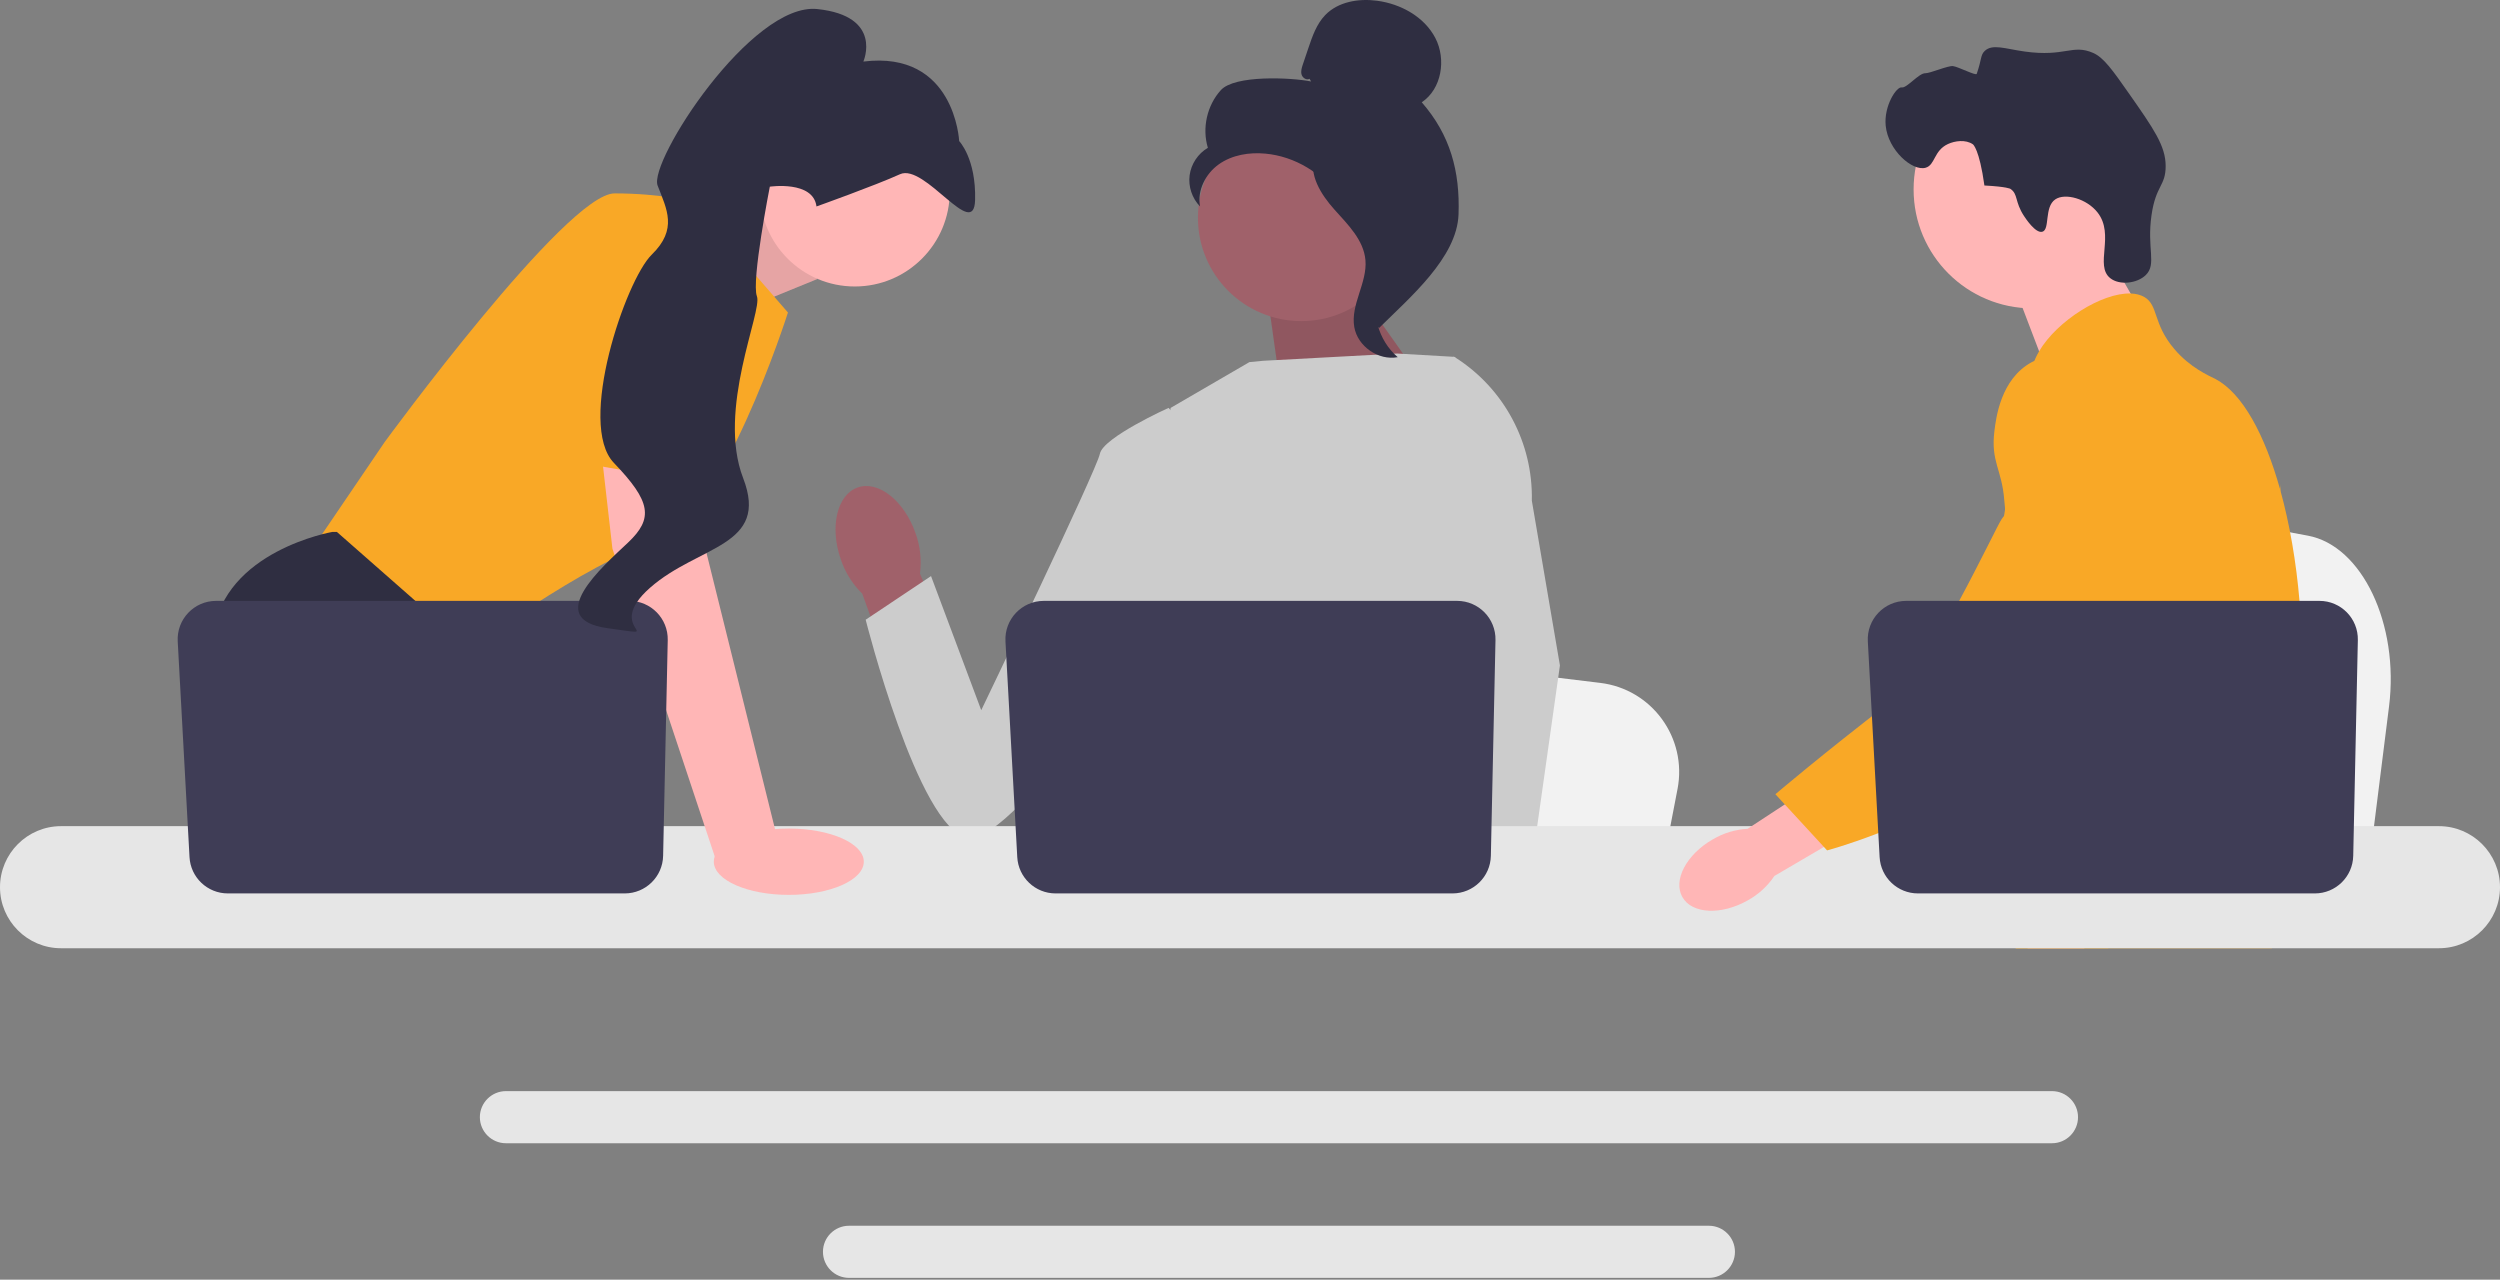 <svg width="379" height="194" viewBox="0 0 379 194" fill="none" xmlns="http://www.w3.org/2000/svg">
<rect x="0" y="0" width="379" height="194" fill="#808080" stroke="none"/>
<g clip-path="url(#clip0_53_2)">
<path d="M362.178 107.102L360.99 116.556L358.044 140.037H298.85C299.312 134.774 299.944 127.199 300.619 119.021C300.685 118.204 300.755 117.383 300.822 116.556C302.515 95.999 304.367 72.737 304.367 72.737L312.149 74.187L327.248 76.995L333.4 78.138L349.876 81.206C358.09 82.732 363.741 94.626 362.178 107.102Z" fill="#F2F2F2"/>
<path d="M317.402 34.698L324.681 47.436L310.69 57.352L304.722 41.694L317.402 34.698Z" fill="#FFB6B6"/>
<path d="M308.135 46.749C318.095 46.749 326.169 38.675 326.169 28.715C326.169 18.756 318.095 10.682 308.135 10.682C298.176 10.682 290.102 18.756 290.102 28.715C290.102 38.675 298.176 46.749 308.135 46.749Z" fill="#FFB6B6"/>
<path d="M306.84 32.747C305.409 30.568 305.971 29.428 304.772 28.627C304.772 28.627 304.289 28.305 300.837 28.121C300.064 22.558 299.099 21.883 299.099 21.883C297.987 21.106 296.337 21.358 295.31 21.834C293.138 22.84 293.39 25.012 291.928 25.428C289.908 26.003 286.233 22.765 285.871 19.058C285.576 16.035 287.524 13.098 288.297 13.253C289.063 13.407 290.897 11.066 291.887 11.102C292.563 11.127 295.327 9.926 296.07 10.02C296.882 10.122 299.559 11.519 299.67 11.2C300.445 8.982 300.217 8.367 300.875 7.732C302.04 6.608 303.947 7.391 306.938 7.811C313.092 8.676 314.166 6.647 317.319 8.022C318.912 8.717 320.245 10.591 322.846 14.31C326.484 19.511 328.303 22.111 328.314 25.144C328.326 28.237 326.828 28.041 326.17 32.62C325.438 37.718 326.994 40.048 325.294 41.704C323.98 42.984 321.31 43.288 319.907 42.165C317.504 40.242 320.648 35.601 317.99 32.21C316.358 30.129 313.076 29.203 311.573 30.232C309.873 31.395 310.809 34.809 309.614 35.133C308.59 35.41 307.09 33.127 306.84 32.747Z" fill="#2F2E41"/>
<path d="M348.848 103.772C348.345 112.373 346.347 115.088 345.648 125.245C345.495 127.475 345.403 130.063 345.403 133.15C345.403 133.937 345.407 134.698 345.407 135.441C345.407 137.024 345.377 138.519 345.193 140.037C345.053 141.248 344.813 142.468 344.415 143.753H305.575C305.571 143.744 305.571 143.736 305.566 143.727C305.339 142.739 305.195 141.794 305.086 140.889C305.051 140.601 305.02 140.316 304.994 140.037C304.959 139.709 304.928 139.385 304.898 139.066C304.779 137.794 304.662 136.591 304.381 135.441C304.006 133.854 303.323 132.359 301.924 130.916C301.352 130.326 300.779 129.867 300.219 129.464C300.11 129.39 300.005 129.316 299.896 129.241C298.348 128.179 296.883 127.414 295.615 125.245C295.593 125.214 295.576 125.179 295.558 125.149C295.34 124.768 294.771 123.771 294.36 122.442C293.927 121.061 293.665 119.325 294.137 117.55C295.261 113.343 299.423 112.924 302.825 108.674C303.192 108.215 303.555 107.707 303.901 107.143C305.44 104.642 305.855 102.439 306.345 99.82C306.423 99.395 306.493 98.976 306.55 98.569C306.594 98.263 306.633 97.961 306.664 97.664C306.935 95.167 306.804 93.016 306.485 91.093C305.444 84.792 302.375 80.892 304.543 75.238C305.226 73.463 306.192 72.13 307.167 70.988C309.23 68.57 311.351 67.001 310.984 63.879C310.612 60.731 308.225 60.298 307.958 57.548C307.823 56.157 308.277 54.693 309.13 53.254V53.25C311.858 48.619 318.671 44.356 322.999 44.492C323.799 44.514 324.508 44.693 325.098 45.038C327.236 46.298 326.344 49.048 329.619 52.904C332.054 55.768 334.809 56.914 335.854 57.456C339.994 59.616 343.361 65.987 345.648 74.132C345.665 74.193 345.683 74.254 345.7 74.32C347.113 79.423 348.11 85.216 348.604 91.093C348.813 93.58 348.936 96.081 348.962 98.556C348.984 100.532 348.94 102.246 348.848 103.772Z" fill="#F9A826"/>
<path d="M319.764 133.238L318.972 135.441L318.474 136.823L317.319 140.037L315.981 143.753H307.381L308.824 140.037L309.493 138.305L310.603 135.441L312.466 130.632L319.764 133.238Z" fill="#FFB6B6"/>
<path d="M345.784 73.38C345.762 73.665 345.731 73.979 345.7 74.32C345.36 77.792 344.555 84.005 343.379 91.093C342.758 94.831 342.032 98.814 341.214 102.771C339.457 111.31 337.271 119.719 334.8 125.245C334.359 126.242 333.904 127.143 333.44 127.939C333.086 128.546 332.714 129.145 332.325 129.736C331.066 131.673 329.654 133.509 328.189 135.223C328.132 135.297 328.067 135.367 328.001 135.442C327.765 135.721 327.52 135.997 327.275 136.272C326.077 137.623 324.853 138.882 323.668 140.037C322.225 141.445 320.835 142.691 319.589 143.753H305.623L305.567 143.727L303.555 142.835C303.555 142.835 304.128 142.162 305.086 140.889C305.283 140.631 305.492 140.347 305.72 140.037C305.999 139.656 306.301 139.237 306.625 138.782C307.298 137.829 308.063 136.709 308.885 135.442C310.477 132.989 312.291 129.972 314.123 126.478C314.333 126.072 314.547 125.661 314.762 125.245C314.766 125.232 314.775 125.219 314.779 125.206C315.142 124.497 315.501 123.767 315.859 123.024C318.898 116.701 319.768 111.455 320.018 109.754C320.367 107.349 320.852 103.987 320.721 100.288C320.634 97.848 320.28 95.268 319.436 92.706V92.702C319.261 92.164 319.064 91.626 318.841 91.093C318.443 90.135 317.971 89.191 317.411 88.259C314.941 84.158 312.934 83.988 311.338 79.519C310.866 78.194 309.795 75.204 310.122 72.047V72.042C310.162 71.653 310.228 71.26 310.315 70.866V70.862C310.337 70.752 310.368 70.639 310.398 70.53C310.647 69.563 311.058 68.606 311.684 67.696C312.903 65.93 314.569 64.88 316.06 64.255L316.065 64.251C317.787 63.534 319.274 63.381 319.563 63.355C325.95 62.786 330.904 68.155 333.611 71.089C334.656 72.222 335.614 73.171 336.488 73.944C343.296 80.022 345.163 76.139 345.648 74.132C345.722 73.822 345.762 73.555 345.784 73.38Z" fill="#F9A826"/>
<path d="M345.805 73.153C345.805 73.175 345.801 73.249 345.783 73.372C345.792 73.306 345.797 73.24 345.801 73.179C345.801 73.166 345.801 73.157 345.805 73.153Z" fill="#F9A826"/>
<path d="M311.08 165.414H76.7C74.522 165.414 72.747 167.185 72.747 169.362C72.747 171.544 74.522 173.315 76.7 173.315H311.08C313.257 173.315 315.028 171.544 315.028 169.362C315.028 167.185 313.257 165.414 311.08 165.414Z" fill="#E6E6E6"/>
<path d="M259.067 185.824H128.709C126.532 185.824 124.761 187.595 124.761 189.772C124.761 191.95 126.532 193.725 128.709 193.725H259.067C261.244 193.725 263.019 191.95 263.019 189.772C263.019 187.595 261.244 185.824 259.067 185.824Z" fill="#E6E6E6"/>
<path d="M102.781 35.536L117.552 29.32L123.888 42.308L108.365 48.644L102.781 35.536Z" fill="#FFB6B6"/>
<path opacity="0.1" d="M102.781 35.536L117.552 29.32L123.888 42.308L108.365 48.644L102.781 35.536Z" fill="black"/>
<path d="M104.881 30.587L119.453 47.377C119.453 47.377 109.316 79.372 99.178 82.223C89.041 85.074 70.351 99.013 70.351 99.013L46.908 83.807L58.313 67.017C58.313 67.017 85.873 29.32 93.159 29.32C100.445 29.32 104.881 30.587 104.881 30.587Z" fill="#F9A826"/>
<path d="M85.192 140.037H51.271L49.126 137.17L40.37 125.465L38.355 122.772C38.355 122.772 30.752 108.833 32.336 96.162C33.92 83.49 50.393 80.639 50.393 80.639H51.071L71.238 98.361L70.034 114.852L76.42 125.465L85.192 140.037Z" fill="#2F2E41"/>
<path d="M58.218 140.037H49.126V126.573L58.218 140.037Z" fill="#2F2E41"/>
<path d="M254.316 119.598L253.185 125.465L250.378 140.037H193.993C194.433 136.771 195.035 132.07 195.678 126.995C195.742 126.488 195.808 125.978 195.871 125.465C197.484 112.707 199.248 98.272 199.248 98.272L206.661 99.171L221.043 100.914L226.904 101.623L242.598 103.527C250.422 104.474 255.804 111.855 254.316 119.598Z" fill="#F2F2F2"/>
<path d="M334.111 140.037H303.528C303.994 139.489 304.257 139.172 304.257 139.172L313.425 137.658L332.315 134.541C332.315 134.541 333.176 136.768 334.111 140.037Z" fill="#2F2E41"/>
<path d="M204.388 41.872L217.688 60.681L194.488 61.374L191.998 43.698L204.388 41.872Z" fill="#A0616A"/>
<path opacity="0.1" d="M204.388 41.872L217.688 60.681L194.488 61.374L191.998 43.698L204.388 41.872Z" fill="black"/>
<path d="M138.799 80.843C137.092 75.92 133.169 72.81 130.036 73.897C126.903 74.984 125.748 79.854 127.456 84.779C128.111 86.755 129.23 88.546 130.719 90.001L138.213 110.769L147.883 107.044L139.469 86.967C139.738 84.901 139.508 82.802 138.799 80.843Z" fill="#A0616A"/>
<path d="M228.826 71.259L228.808 90.428L227.024 97.508L223.356 112.071L220.685 125.464L218.696 135.443L217.986 139.007C217.451 139.365 216.919 139.707 216.386 140.037H170.05C167.417 138.456 165.944 137.227 165.944 137.227C165.944 137.227 166.673 136.543 167.506 135.443C168.913 133.587 170.614 130.546 169.572 127.641C169.353 127.033 169.296 126.291 169.362 125.464C169.787 120.009 175.508 110.785 175.508 110.785L174.323 97.093L173.804 91.093L177.467 61.838L189.407 54.897L191.468 54.697L211.815 53.598L220.225 54.083L220.608 54.187L228.826 71.259Z" fill="#CCCCCC"/>
<path d="M229.73 140.037H219.592L219.146 135.444L219.136 135.352L222.006 135.155L229.473 134.645L229.603 137.395L229.704 139.505L229.73 140.037Z" fill="#FFB6B6"/>
<path d="M232.225 75.894L236.484 100.879L233.008 125.465L232.467 129.291L231.51 136.048L231.215 138.127L231.225 138.351L231.298 140.037H219.26L218.816 135.443L218.778 135.032L217.872 125.623L217.856 125.465L215.934 105.513L219.703 91.093L219.982 90.032V90.029L221.622 65.338L220.352 54.118L220.339 54.013C220.365 54.029 220.387 54.045 220.412 54.061C220.479 54.102 220.545 54.143 220.609 54.187C228.009 58.882 232.418 67.119 232.225 75.894Z" fill="#CCCCCC"/>
<path d="M181.779 66.625L177.15 61.837C177.15 61.837 167.241 66.305 166.747 68.783C166.253 71.262 148.756 107.665 148.756 107.665L141.144 87.334L131.235 93.949C131.235 93.949 139.186 125.514 146.621 126.996C154.057 128.478 178.977 89.636 178.977 89.636L181.779 66.625Z" fill="#CCCCCC"/>
<path d="M369.744 125.245H9.252C4.149 125.245 0 129.399 0 134.501C0 139.604 4.149 143.753 9.252 143.753H369.744C374.846 143.753 379 139.604 379 134.501C379 129.399 374.846 125.245 369.744 125.245Z" fill="#E6E6E6"/>
<path d="M226.716 97.04L226.015 129.746C225.948 132.912 223.362 135.443 220.195 135.443H160.03C156.938 135.443 154.386 133.027 154.217 129.939L152.429 97.233C152.246 93.898 154.902 91.093 158.242 91.093H220.896C224.16 91.093 226.786 93.776 226.716 97.04Z" fill="#3F3D56"/>
<path d="M129.59 43.431C137.54 43.431 143.984 36.987 143.984 29.037C143.984 21.087 137.54 14.642 129.59 14.642C121.64 14.642 115.195 21.087 115.195 29.037C115.195 36.987 121.64 43.431 129.59 43.431Z" fill="#FFB6B6"/>
<path d="M105.514 66.701L107.098 83.807L117.869 127.207L108.564 130.468L92.843 83.174L90.671 64.166L105.514 66.701Z" fill="#FFB6B6"/>
<path d="M101.229 97.04L100.529 129.746C100.461 132.912 97.875 135.443 94.708 135.443H34.543C31.451 135.443 28.899 133.027 28.73 129.939L26.942 97.233C26.76 93.898 29.415 91.093 32.755 91.093H95.409C98.673 91.093 101.299 93.776 101.229 97.04Z" fill="#3F3D56"/>
<path d="M119.584 135.664C125.862 135.664 130.952 133.413 130.952 130.636C130.952 127.859 125.862 125.608 119.584 125.608C113.306 125.608 108.216 127.859 108.216 130.636C108.216 133.413 113.306 135.664 119.584 135.664Z" fill="#FFB6B6"/>
<path d="M83.18 69.316L89.675 34.705C89.675 34.705 107.731 32.171 108.365 38.19C108.999 44.209 107.912 73.624 107.912 73.624L83.18 69.316Z" fill="#F9A826"/>
<path d="M123.779 31.3C123.779 31.3 132.683 28.122 136.44 26.412C140.196 24.702 147.658 36.629 147.824 30.33C147.99 24.031 145.411 21.39 145.411 21.39C145.411 21.39 144.767 7.61 130.885 9.333C130.885 9.333 133.938 2.439 123.915 1.373C113.892 0.307 98.298 24.512 99.694 28.129C101.091 31.746 102.765 34.737 98.803 38.605C94.841 42.472 87.421 64.3 93.066 70.174C98.711 76.048 99.082 78.597 95.214 82.251C91.346 85.906 82.204 93.851 92.089 95.231C101.973 96.61 91.184 95.58 98.554 89.098C105.923 82.616 116.676 82.881 112.661 72.481C108.646 62.081 115.621 47.178 114.749 44.918C113.876 42.657 116.704 28.3 116.704 28.3C116.704 28.3 123.287 27.333 123.779 31.3Z" fill="#2F2E41"/>
<path d="M197.277 48.68C205.931 48.68 212.946 41.665 212.946 33.011C212.946 24.357 205.931 17.341 197.277 17.341C188.623 17.341 181.607 24.357 181.607 33.011C181.607 41.665 188.623 48.68 197.277 48.68Z" fill="#A0616A"/>
<path d="M198.527 11.944C198.074 12.209 197.466 11.808 197.321 11.304C197.176 10.799 197.345 10.264 197.513 9.766L198.358 7.262C198.958 5.486 199.594 3.648 200.893 2.296C202.853 0.256 205.968 -0.263 208.772 0.113C212.373 0.596 215.926 2.546 217.601 5.77C219.275 8.995 218.562 13.494 215.537 15.506C219.849 20.448 221.352 25.956 221.114 32.511C220.877 39.065 213.734 45.098 209.076 49.715C208.036 49.084 207.09 46.129 207.662 45.056C208.234 43.982 207.415 42.738 208.123 41.75C208.831 40.761 209.424 42.335 208.708 41.352C208.256 40.732 210.02 39.304 209.348 38.933C206.099 37.137 205.018 33.087 202.977 29.985C200.516 26.244 196.303 23.71 191.844 23.29C189.388 23.059 186.794 23.478 184.781 24.904C182.768 26.33 181.464 28.878 181.931 31.3C180.722 30.073 180.121 28.273 180.348 26.566C180.574 24.858 181.625 23.278 183.113 22.409C182.208 19.418 182.983 15.977 185.083 13.662C187.182 11.347 195.699 11.742 198.764 12.351L198.527 11.944Z" fill="#2F2E41"/>
<path d="M199.003 23.381C203.063 23.819 205.994 27.336 208.469 30.584C209.896 32.455 211.39 34.522 211.354 36.876C211.318 39.255 209.727 41.295 208.967 43.55C207.725 47.236 208.936 51.62 211.894 54.146C208.971 54.7 205.811 52.509 205.307 49.577C204.719 46.164 207.306 42.87 207 39.42C206.73 36.381 204.335 34.042 202.299 31.769C200.263 29.497 198.351 26.482 199.287 23.578L199.003 23.381Z" fill="#2F2E41"/>
<path d="M259.695 127.226C255.674 129.513 253.594 133.441 255.05 136C256.506 138.559 260.946 138.779 264.968 136.49C266.587 135.598 267.969 134.331 268.998 132.795L285.914 122.89L281.096 115.051L264.932 125.648C263.085 125.748 261.289 126.289 259.695 127.226Z" fill="#FFB6B6"/>
<path d="M316.967 54.585C316.461 54.384 312.026 52.705 307.977 54.922C303.325 57.47 302.607 63.285 302.355 65.325C301.773 70.036 303.488 71.093 303.85 75.862C304.527 84.787 306.313 74.606 303.461 78.679C302.474 80.089 292.391 101.939 286.831 106.219C276.016 114.543 269.149 120.405 269.149 120.405L276.989 128.921C276.989 128.921 289.377 125.62 300.327 118.511C311.559 111.217 317.175 107.571 321.519 100.437C321.894 99.823 330.846 84.62 326.038 67.809C324.942 63.974 322.932 56.949 316.967 54.585Z" fill="#F9A826"/>
<path d="M357.45 97.04L356.749 129.746C356.681 132.912 354.095 135.443 350.928 135.443H290.763C287.672 135.443 285.119 133.027 284.95 129.939L283.162 97.233C282.98 93.898 285.635 91.093 288.975 91.093H351.629C354.893 91.093 357.52 93.776 357.45 97.04Z" fill="#3F3D56"/>
</g>
<defs>
<clipPath id="clip0_53_2">
<rect width="379" height="193.725" fill="white"/>
</clipPath>
</defs>
</svg>
